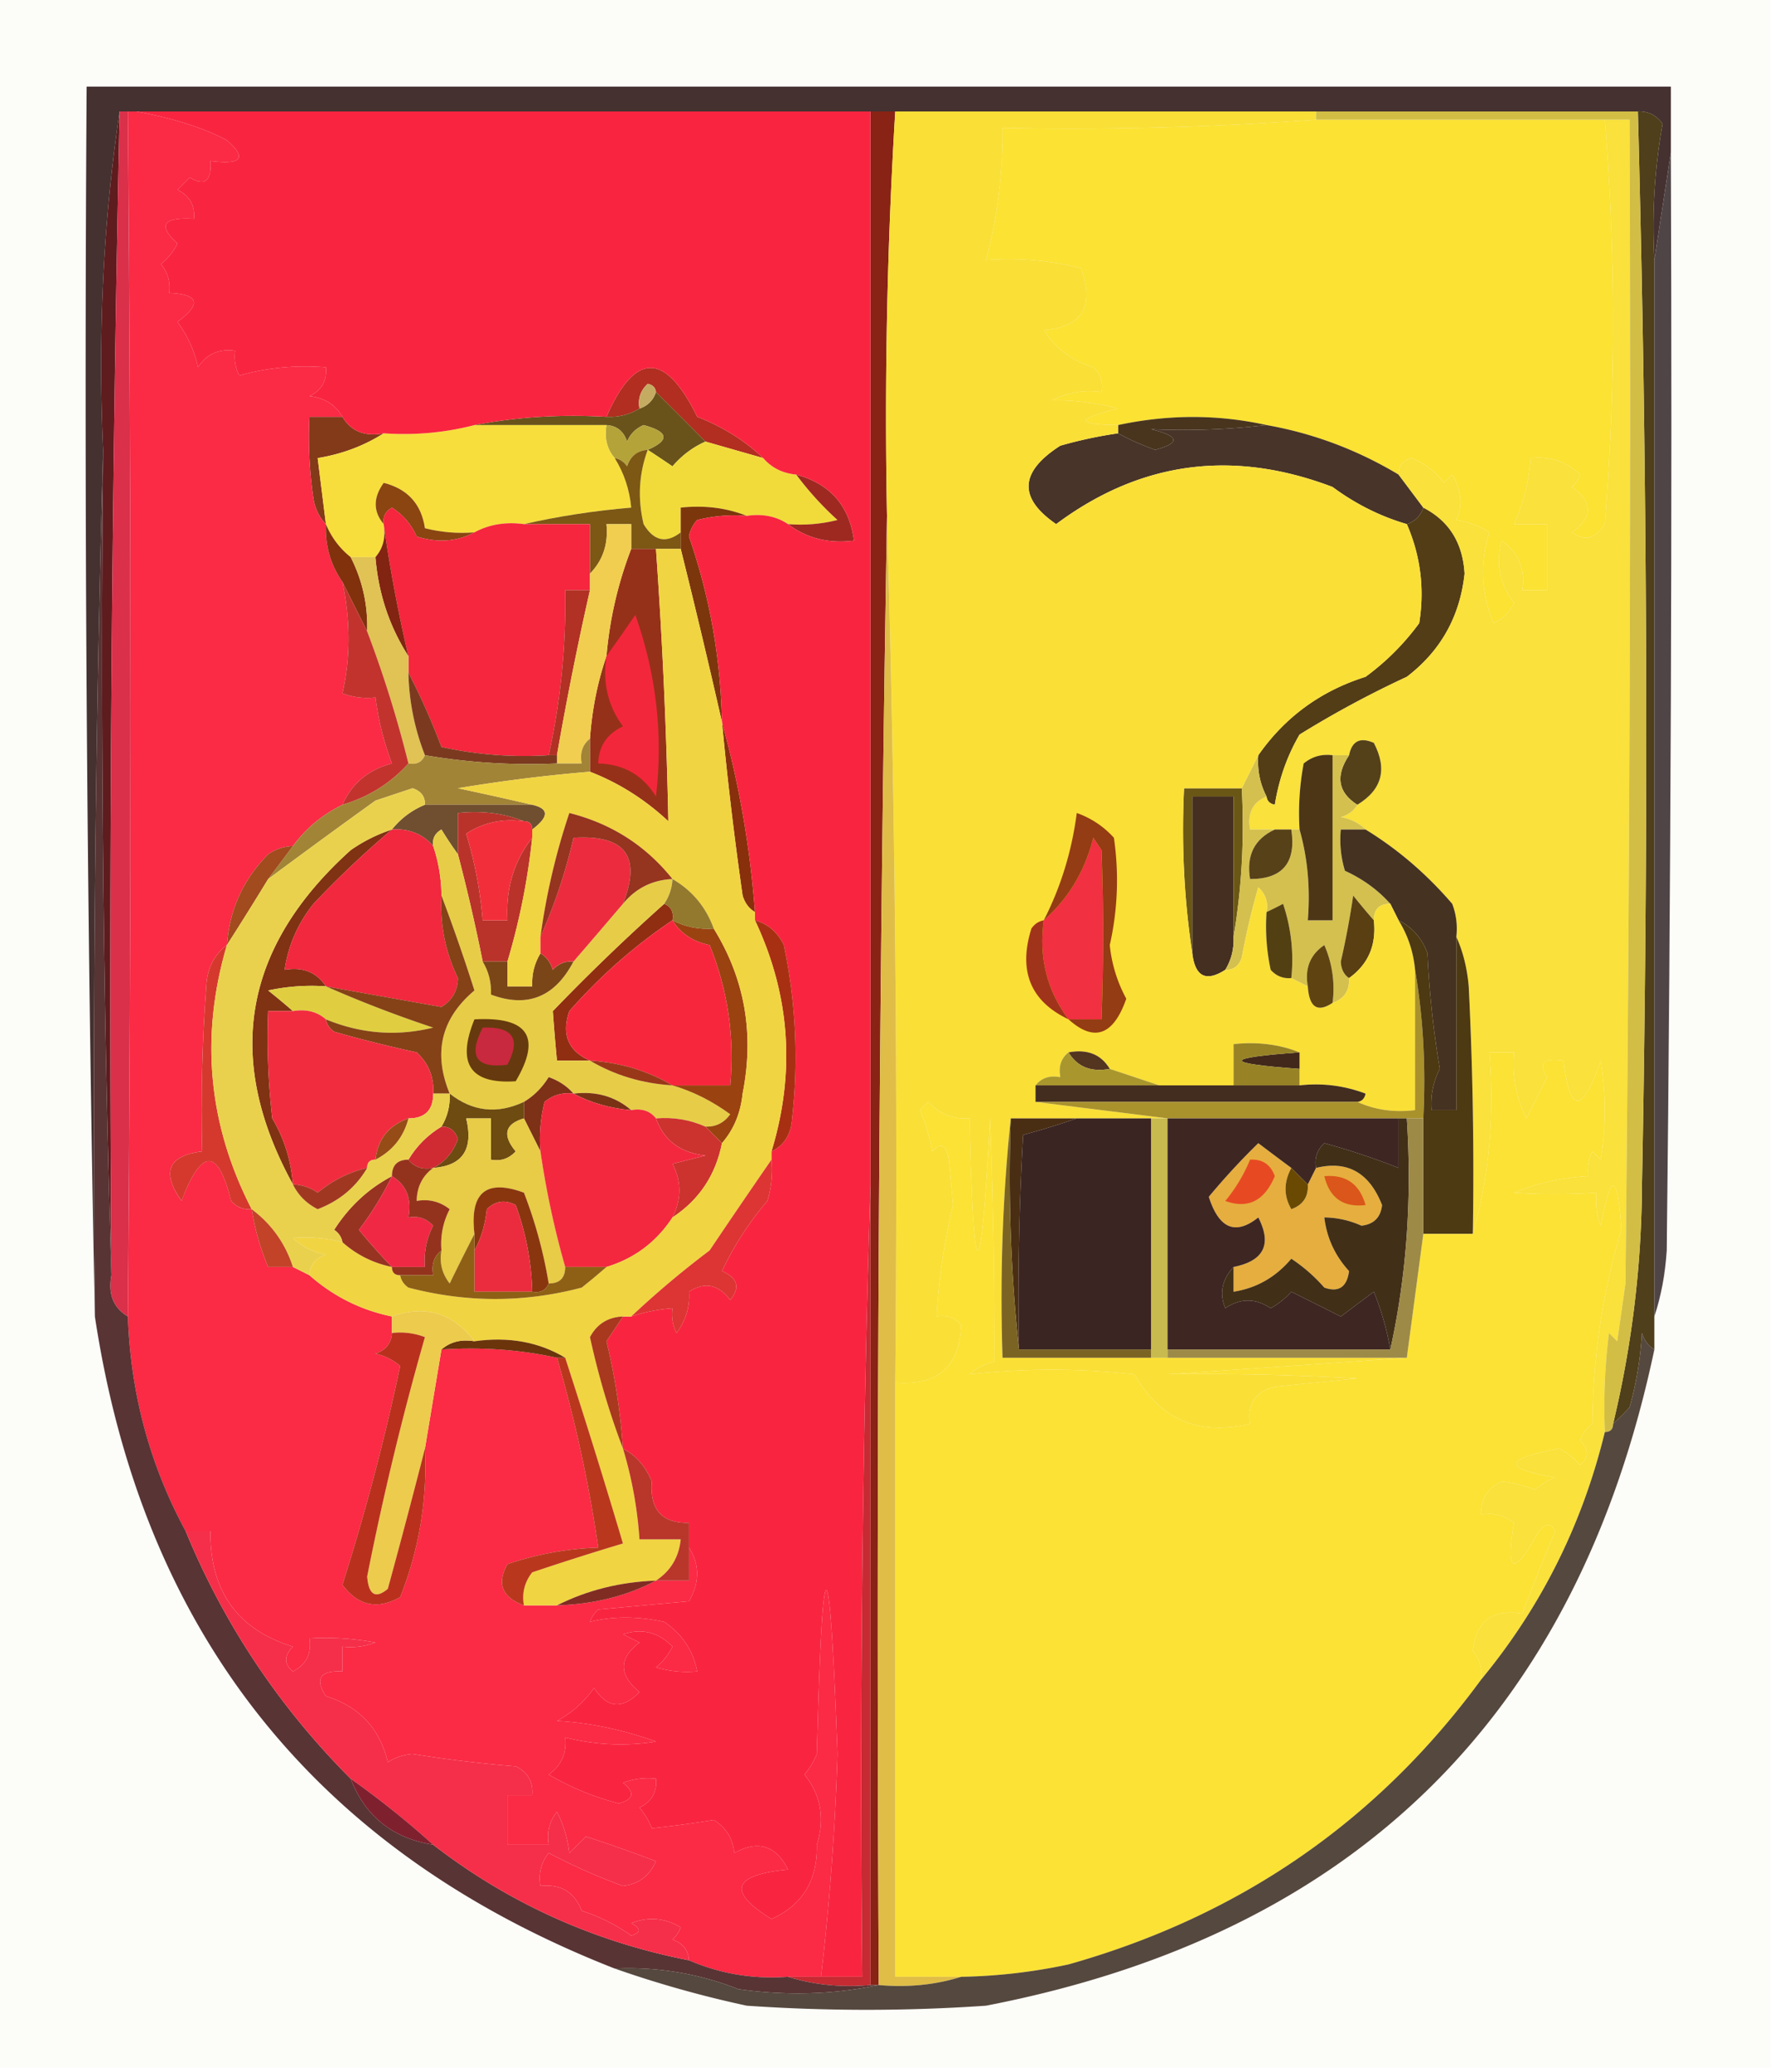 <svg xmlns="http://www.w3.org/2000/svg" width="215" height="251" style="shape-rendering:geometricPrecision;text-rendering:geometricPrecision;image-rendering:optimizeQuality;fill-rule:evenodd;clip-rule:evenodd"><path style="opacity:1" fill="#fcfcf9" d="M-.5-.5h215v251H-.5V-.5z"/><path style="opacity:1" fill="#443130" d="m202.5 18.5-2 13a70.904 70.904 0 0 1 1-16.5c-.744-1.039-1.744-1.539-3-1.5h-184c-1.982 13.292-2.649 26.96-2 41a2877.619 2877.619 0 0 0-1 105 5627.56 5627.56 0 0 1-1-149h192v8z"/><path style="opacity:1" fill="#fce233" d="M159.5 14.5h35a304.34 304.34 0 0 1 0 49c-1.123 1.789-2.456 2.122-4 1 2.564-1.816 2.564-3.65 0-5.5a3.647 3.647 0 0 0 1-1.5c-1.673-1.586-3.673-2.253-6-2a23.138 23.138 0 0 1-2 8h4v8h-3c.372-2.522-.461-4.522-2.5-6-.758 2.733-.258 5.233 1.5 7.5-.509 1.168-1.342 2.002-2.5 2.5-1.502-3.65-1.669-7.316-.5-11a10.255 10.255 0 0 0-4-1.5c.776-1.77.61-3.603-.5-5.5l-1 1c-1.062-1.4-2.395-2.4-4-3-1.03.336-1.53 1.003-1.5 2-5.024-3.005-10.357-5.005-16-6-5.901-1.306-11.901-1.306-18 0-5.182-.057-5.182-.724 0-2-2.771-.718-5.437-1.05-8-1a9.864 9.864 0 0 1 6-1c.219-1.175-.114-2.175-1-3-2.576-.782-4.576-2.282-6-4.5 4.683-.399 6.183-2.899 4.5-7.5-3.73-.96-7.563-1.294-11.5-1a60.94 60.94 0 0 0 2-16 409.88 409.88 0 0 0 38-1z"/><path style="opacity:1" fill="#b12e20" d="m92.5 55.5-7-2a637.982 637.982 0 0 0-6-6c-.06-.543-.393-.876-1-1-.886.825-1.219 1.825-1 3-1.208.734-2.541 1.067-4 1 3.462-7.9 7.128-7.9 11 0 3.068 1.191 5.735 2.858 8 5z"/><path style="opacity:1" fill="#69531b" d="M79.5 47.5a637.982 637.982 0 0 1 6 6c-1.525.674-2.858 1.674-4 3a186.2 186.2 0 0 0-3-2c2.704-1.18 2.537-2.18-.5-3-.945.405-1.612 1.072-2 2-.417-1.256-1.25-1.923-2.5-2h-16c5.14-.988 10.474-1.321 16-1 1.459.067 2.792-.266 4-1 1-.333 1.667-1 2-2z"/><path style="opacity:1" fill="#49351e" d="M153.5 51.5c-4.739.55-9.406.716-14 .5 3.441.836 3.608 1.669.5 2.5a31.471 31.471 0 0 1-4.5-2v-1c6.099-1.306 12.099-1.306 18 0z"/><path style="opacity:1" fill="#833a19" d="M41.5 50.5c1.052 1.756 2.719 2.423 5 2-2.39 1.52-5.057 2.52-8 3l1 8c-.768-.763-1.268-1.763-1.5-3a50.441 50.441 0 0 1-.5-10h4z"/><path style="opacity:1" fill="#b4a339" d="M73.5 51.5c1.25.077 2.083.744 2.5 2 .388-.928 1.055-1.595 2-2 3.037.82 3.204 1.82.5 3-1.25.077-2.083.744-2.5 2-.383-.556-.883-.89-1.5-1-.934-1.068-1.268-2.401-1-4z"/><path style="opacity:1" fill="#483428" d="M153.5 51.5c5.643.995 10.976 2.995 16 6l3 4c-.333 1-1 1.667-2 2-3.214-.94-6.214-2.44-9-4.5-12.118-4.606-23.285-3.106-33.5 4.5-4.609-3.166-4.442-6.332.5-9.5a52.56 52.56 0 0 1 7-1.5 31.471 31.471 0 0 0 4.5 2c3.108-.831 2.941-1.664-.5-2.5 4.594.216 9.261.05 14-.5z"/><path style="opacity:1" fill="#f1db3a" d="m85.5 53.5 7 2c1.014 1.174 2.347 1.84 4 2a38.44 38.44 0 0 0 5 5.5 18.436 18.436 0 0 1-6 .5c-1.419-.951-3.085-1.285-5-1-2.448-.973-5.115-1.306-8-1v3c-1.774 1.381-3.274 1.048-4.5-1-.736-3.092-.57-6.092.5-9a186.2 186.2 0 0 1 3 2c1.142-1.326 2.475-2.326 4-3z"/><path style="opacity:1" fill="#f7de3c" d="M57.5 51.5h16c-.268 1.599.066 2.932 1 4 1.13 1.815 1.796 3.815 2 6-4.51.384-8.844 1.051-13 2-2.235-.295-4.235.039-6 1a18.436 18.436 0 0 1-6-.5c-.433-2.934-2.1-4.767-5-5.5-1.288 1.798-1.288 3.465 0 5 .268 1.599-.066 2.932-1 4h-3a9.818 9.818 0 0 1-3-4l-1-8c2.943-.48 5.61-1.48 8-3 3.77.256 7.436-.077 11-1z"/><path style="opacity:1" fill="#4f3f1a" d="M198.5 13.5c1.256-.039 2.256.461 3 1.5a70.904 70.904 0 0 0-1 16.5v132c-.722-.418-1.222-1.084-1.5-2a42.769 42.769 0 0 1-1.5 9 31.147 31.147 0 0 1-2 2 126.502 126.502 0 0 0 3.5-29c.827-43.404.661-86.738-.5-130z"/><path style="opacity:1" fill="#fb2a45" d="M15.5 13.5h1c4.537.833 8.203 2 11 3.5 2.456 2.159 1.79 2.992-2 2.5.146 2.442-.687 3.11-2.5 2L21.5 23c1.473.71 2.14 1.876 2 3.5-3.757-.214-4.424.786-2 3a7.253 7.253 0 0 1-2 2.5c.837 1.011 1.17 2.178 1 3.5 3.623.15 3.957 1.316 1 3.5a14.317 14.317 0 0 1 2.5 5.5c1.049-1.607 2.549-2.273 4.5-2a4.932 4.932 0 0 0 .5 3c3.394-.956 6.894-1.29 10.5-1 .14 1.624-.527 2.79-2 3.5 1.82.2 3.153 1.034 4 2.5h-4c-.165 3.35.002 6.683.5 10 .232 1.237.732 2.237 1.5 3-.1 2.609.567 4.942 2 7 .98 4.708.98 9.208 0 13.5a8.434 8.434 0 0 0 4 .5 35.17 35.17 0 0 0 2 8c-2.852.745-4.852 2.411-6 5-2.45 1.211-4.45 2.878-6 5a5.575 5.575 0 0 0-3 1c-3.014 3.035-4.68 6.702-5 11-1.567 1.181-2.4 2.847-2.5 5-.5 6.658-.666 13.325-.5 20-4.134.506-4.967 2.506-2.5 6 2.433-6.423 4.433-6.423 6 0 .67.752 1.504 1.086 2.5 1a29.772 29.772 0 0 0 2 7h3l2 1c2.887 2.552 6.22 4.218 10 5v2c-.077 1.25-.744 2.083-2 2.5a6.802 6.802 0 0 1 3 1.5 276.973 276.973 0 0 1-7 26.5c1.893 2.557 4.227 3.057 7 1.5a42.692 42.692 0 0 0 3-18l2-12c4.863-.319 9.53.014 14 1a168.965 168.965 0 0 1 5 23 38.235 38.235 0 0 0-11 2c-1.322 2.367-.655 4.033 2 5h4c4.457-.131 8.457-1.131 12-3h4v-4c1.311 2.06 1.311 4.226 0 6.5l-11 1c-.457.414-.79.914-1 1.5 2.746-.701 5.746-.701 9 0 2.19 1.507 3.524 3.507 4 6a12.93 12.93 0 0 1-5-.5 7.248 7.248 0 0 0 2-2.5c-1.691-1.756-3.691-2.256-6-1.5l2 1c-2.533 1.916-2.533 3.916 0 6-2.078 2.134-3.912 1.968-5.5-.5a13.013 13.013 0 0 1-4.5 4c3.943.217 7.943 1.051 12 2.5-3.703.579-7.37.412-11-.5.204 1.89-.463 3.39-2 4.5a33.092 33.092 0 0 0 8.5 3.5c1.826-.51 1.993-1.344.5-2.5a8.43 8.43 0 0 1 4-.5c.14 1.624-.527 2.79-2 3.5a9.465 9.465 0 0 1 1.5 2.5c2.468-.252 4.968-.586 7.5-1 1.47.881 2.304 2.214 2.5 4 2.865-1.587 5.032-.92 6.5 2-6.743.66-7.41 2.66-2 6 3.75-1.667 5.583-4.667 5.5-9 .987-3.197.487-6.03-1.5-8.5a9.465 9.465 0 0 0 1.5-2.5c.687-26.48 1.52-26.48 2.5 0a316.398 316.398 0 0 1-2 27h-4c-4.2.31-8.2-.357-12-2-.077-1.25-.744-2.083-2-2.5.457-.414.79-.914 1-1.5-1.921-1.141-3.921-1.308-6-.5 1.196.654 1.196 1.154 0 1.5a22.133 22.133 0 0 0-6-3c-.875-2.273-2.542-3.273-5-3-.262-1.478.071-2.811 1-4a74.162 74.162 0 0 0 9 4c1.897-.228 3.23-1.228 4-3-2.826-1.08-5.66-2.08-8.5-3l-2 2a14.729 14.729 0 0 0-1.5-5c-.929 1.189-1.262 2.522-1 4h-5v-6h3c.14-1.624-.527-2.79-2-3.5a159.707 159.707 0 0 1-12.5-1.5 6.29 6.29 0 0 0-3 1c-.964-4.09-3.464-6.756-7.5-8-1.371-2.12-.705-3.12 2-3v-3a8.43 8.43 0 0 0 4-.5 32.462 32.462 0 0 0-8-.5c.278 1.846-.389 3.18-2 4-1.09-.891-1.09-1.891 0-3-6.725-2.082-10.058-6.748-10-14h-3c-4.345-8.024-6.678-16.691-7-26 .415-48.652.415-97.319 0-146z"/><path style="opacity:1" fill="#7c5814" d="M78.5 54.5c-1.07 2.908-1.236 5.908-.5 9 1.226 2.048 2.726 2.381 4.5 1v2h-6v-3h-3c.24 2.398-.426 4.398-2 6v-6h-8c4.156-.949 8.49-1.616 13-2-.204-2.185-.87-4.185-2-6 .617.11 1.117.444 1.5 1 .417-1.256 1.25-1.923 2.5-2z"/><path style="opacity:1" fill="#8a4511" d="M57.5 64.5c-2.128 1.13-4.462 1.296-7 .5-.655-1.487-1.655-2.653-3-3.5-.797.457-1.13 1.124-1 2-1.288-1.535-1.288-3.202 0-5 2.9.733 4.567 2.566 5 5.5 1.973.496 3.973.662 6 .5z"/><path style="opacity:1" fill="#9e2921" d="M96.5 57.5c4.117 1.116 6.45 3.783 7 8-3.053.39-5.72-.277-8-2a18.436 18.436 0 0 0 6-.5 38.44 38.44 0 0 1-5-5.5z"/><path style="opacity:1" fill="#81310c" d="M39.5 63.5a9.818 9.818 0 0 0 3 4c1.428 2.803 2.095 5.803 2 9l-3-6c-1.433-2.058-2.1-4.391-2-7z"/><path style="opacity:1" fill="#533d16" d="M172.5 61.5c3.119 1.604 4.785 4.27 5 8-.56 5.196-2.893 9.363-7 12.5a122.324 122.324 0 0 0-13 7c-1.502 2.574-2.502 5.407-3 8.5-.607-.124-.94-.457-1-1-.801-1.542-1.134-3.209-1-5 3.235-4.623 7.569-7.79 13-9.5 2.5-1.833 4.667-4 6.5-6.5.667-4.161.167-8.161-1.5-12 1-.333 1.667-1 2-2z"/><path style="opacity:1" fill="#504546" d="M202.5 18.5c.167 44.335 0 88.668-.5 133-.183 2.865-.683 5.531-1.5 8v-128l2-13z"/><path style="opacity:1" fill="#f5263e" d="M57.5 64.5c1.765-.961 3.765-1.295 6-1h8v8h-3a86.015 86.015 0 0 1-2 20 46.774 46.774 0 0 1-13-1 82.4 82.4 0 0 0-4-9v-2a177.519 177.519 0 0 1-3-16c-.13-.876.203-1.543 1-2 1.345.847 2.345 2.013 3 3.5 2.538.796 4.872.63 7-.5z"/><path style="opacity:1" fill="#812411" d="M46.5 63.5a177.519 177.519 0 0 0 3 16c-2.306-3.585-3.64-7.585-4-12 .934-1.068 1.268-2.401 1-4z"/><path style="opacity:1" fill="#b13124" d="M71.5 71.5a411.003 411.003 0 0 0-4 20h-1a86.015 86.015 0 0 0 2-20h3z"/><path style="opacity:1" fill="#fae13b" d="M194.5 14.5h3c.167 47.001 0 94.001-.5 141l-1 7-1-1a72.367 72.367 0 0 0-.5 12c-2.727 11.208-7.727 21.208-15 30 .17-1.322-.163-2.489-1-3.5.426-3.592 2.426-5.092 6-4.5a292.444 292.444 0 0 1 4-10c-.438-1.006-1.104-1.006-2 0-3.057 5.545-4.057 5.212-3-1-1.189-.929-2.522-1.262-4-1-.039-1.859.794-3.192 2.5-4 1.268.116 2.602.449 4 1a9.454 9.454 0 0 1 2.5-1.5c-6.45-1.083-6.283-2.25.5-3.5a9.258 9.258 0 0 1 2.5 2c1.09-.891 1.09-1.891 0-3a4.457 4.457 0 0 1 1.5-2c.052-8.047 1.218-15.88 3.5-23.5-.431-6.935-1.264-7.101-2.5-.5a8.43 8.43 0 0 1-.5-4c-3.515.212-6.848.212-10 0a27.285 27.285 0 0 1 9-2 4.934 4.934 0 0 1 .5-3l1 1c.667-4 .667-8 0-12-2.236 6.477-3.736 6.477-4.5 0-2.442-.381-3.109.286-2 2l-2.5 5c-1.252-2.514-1.752-5.18-1.5-8h-3c.63 7.743-.037 15.076-2 22 .166-10.006 0-20.006-.5-30-.191-2.208-.691-4.208-1.5-6a8.43 8.43 0 0 0-.5-4c-3.103-3.614-6.603-6.614-10.5-9-.763-.768-1.763-1.268-3-1.5.916-.278 1.582-.778 2-1.5 3-1.822 3.667-4.322 2-7.5-1.657-.725-2.657-.225-3 1.5h-2c-1.322-.17-2.489.163-3.5 1a32.462 32.462 0 0 0-.5 8h-6c-.343-1.983.324-3.317 2-4 .06.543.393.876 1 1 .498-3.093 1.498-5.926 3-8.5a122.324 122.324 0 0 1 13-7c4.107-3.137 6.44-7.304 7-12.5-.215-3.73-1.881-6.396-5-8l-3-4c-.03-.997.47-1.664 1.5-2 1.605.6 2.938 1.6 4 3l1-1c1.11 1.897 1.276 3.73.5 5.5 1.438.219 2.771.719 4 1.5-1.169 3.684-1.002 7.35.5 11 1.158-.498 1.991-1.332 2.5-2.5-1.758-2.267-2.258-4.767-1.5-7.5 2.039 1.478 2.872 3.478 2.5 6h3v-8h-4a23.138 23.138 0 0 0 2-8c2.327-.253 4.327.414 6 2a3.647 3.647 0 0 1-1 1.5c2.564 1.85 2.564 3.684 0 5.5 1.544 1.122 2.877.789 4-1a304.34 304.34 0 0 0 0-49z"/><path style="opacity:1" fill="#963119" d="M76.5 66.5h3a653.777 653.777 0 0 1 1.5 33c-2.848-2.652-6.015-4.652-9.5-6v-4c.253-3.54.92-6.873 2-10a47.186 47.186 0 0 1 3-13z"/><path style="opacity:1" fill="#e0c255" d="M42.5 67.5h3c.36 4.415 1.694 8.415 4 12v2a28.794 28.794 0 0 0 2 10c-.342.838-1.008 1.172-2 1a139.793 139.793 0 0 0-5-16c.095-3.197-.572-6.197-2-9z"/><path style="opacity:1" fill="#c3332e" d="m41.5 70.5 3 6a139.793 139.793 0 0 1 5 16c-2.162 2.397-4.829 4.064-8 5 1.148-2.589 3.148-4.255 6-5a35.17 35.17 0 0 1-2-8 8.434 8.434 0 0 1-4-.5c.98-4.292.98-8.792 0-13.5z"/><path style="opacity:1" fill="#f1ce4f" d="M76.5 66.5a47.186 47.186 0 0 0-3 13c-1.08 3.127-1.747 6.46-2 10-.904.709-1.237 1.709-1 3h-3v-1a411.003 411.003 0 0 1 4-20v-2c1.574-1.602 2.24-3.602 2-6h3v3z"/><path style="opacity:1" fill="#7c360c" d="M90.5 62.5a18.436 18.436 0 0 0-6 .5 3.943 3.943 0 0 0-1 2c2.51 7.225 3.843 14.725 4 22.5a1007.461 1007.461 0 0 0-5-21v-5c2.885-.306 5.552.027 8 1z"/><path style="opacity:1" fill="#f3273b" d="M73.5 79.5c1.144-1.6 2.311-3.267 3.5-5 2.547 7.2 3.38 14.534 2.5 22-1.6-2.597-3.933-3.93-7-4 .061-2.092 1.061-3.592 3-4.5-1.821-2.456-2.488-5.29-2-8.5z"/><path style="opacity:1" fill="#5e1c1e" d="M14.5 13.5a5006.586 5006.586 0 0 0-1 141 2500.631 2500.631 0 0 1-1-100c-.649-14.04.018-27.708 2-41z"/><path style="opacity:1" fill="#7b3a1f" d="M49.5 81.5a82.4 82.4 0 0 1 4 9 46.774 46.774 0 0 0 13 1h1v1a75.416 75.416 0 0 1-16-1 28.794 28.794 0 0 1-2-10z"/><path style="opacity:1" fill="#88300b" d="M87.5 87.5c2.07 7.413 3.403 15.079 4 23-.722-.418-1.222-1.084-1.5-2a448.94 448.94 0 0 1-2.5-21z"/><path style="opacity:1" fill="#54411a" d="M164.5 97.5c-2.345-1.488-2.679-3.488-1-6 .343-1.725 1.343-2.225 3-1.5 1.667 3.178 1 5.678-2 7.5z"/><path style="opacity:1" fill="#a28437" d="M71.5 89.5v4a196.261 196.261 0 0 0-16 2c3.142.667 6.142 1.334 9 2h-13c.03-.997-.47-1.664-1.5-2L45.5 97a1081.856 1081.856 0 0 0-13 9.5l3-4c1.55-2.122 3.55-3.789 6-5 3.171-.936 5.838-2.603 8-5 .992.172 1.658-.162 2-1a75.416 75.416 0 0 0 16 1h3c-.237-1.291.096-2.291 1-3z"/><path style="opacity:1" fill="#704f30" d="M51.5 97.5h13c2.057.457 2.057 1.457 0 3 0-.667-.333-1-1-1-2.448-.973-5.115-1.306-8-1v5a44.093 44.093 0 0 1-2-3c-.797.457-1.13 1.124-1 2-1.28-1.468-2.946-2.135-5-2a9.818 9.818 0 0 1 4-3z"/><path style="opacity:1" fill="#b9332b" d="M63.5 99.5c-2.573-.352-4.906.148-7 1.5a49.6 49.6 0 0 1 2 10.5h3c-.212-3.845.788-7.179 3-10a82.556 82.556 0 0 1-3 15h-3a226.91 226.91 0 0 0-3-13v-5c2.885-.306 5.552.027 8 1z"/><path style="opacity:1" fill="#892315" d="M105.5 13.5h3a613.834 613.834 0 0 0-1 49 7924.192 7924.192 0 0 0-1 178h-1v-227z"/><path style="opacity:1" fill="#f32e3b" d="M63.5 99.5c.667 0 1 .333 1 1v1c-2.212 2.821-3.212 6.155-3 10h-3a49.6 49.6 0 0 0-2-10.5c2.094-1.352 4.427-1.852 7-1.5z"/><path style="opacity:1" fill="#f92540" d="M16.5 13.5h89v130a2304.214 2304.214 0 0 0-1 96h-5a316.398 316.398 0 0 0 2-27c-.98-26.48-1.813-26.48-2.5 0a9.465 9.465 0 0 1-1.5 2.5c1.987 2.47 2.487 5.303 1.5 8.5.083 4.333-1.75 7.333-5.5 9-5.41-3.34-4.743-5.34 2-6-1.468-2.92-3.635-3.587-6.5-2-.196-1.786-1.03-3.119-2.5-4-2.532.414-5.032.748-7.5 1a9.465 9.465 0 0 0-1.5-2.5c1.473-.71 2.14-1.876 2-3.5a8.43 8.43 0 0 0-4 .5c1.493 1.156 1.326 1.99-.5 2.5a33.092 33.092 0 0 1-8.5-3.5c1.537-1.11 2.204-2.61 2-4.5a27.355 27.355 0 0 0 11 .5c-4.057-1.449-8.057-2.283-12-2.5a13.013 13.013 0 0 0 4.5-4c1.588 2.468 3.422 2.634 5.5.5-2.533-2.084-2.533-4.084 0-6l-2-1c2.309-.756 4.309-.256 6 1.5a7.248 7.248 0 0 1-2 2.5c1.634.494 3.3.66 5 .5-.476-2.493-1.81-4.493-4-6-3.254-.701-6.254-.701-9 0a3.646 3.646 0 0 1 1-1.5l11-1c1.311-2.274 1.311-4.44 0-6.5v-3c-3.266.067-4.766-1.599-4.5-5-.74-1.819-1.907-3.152-3.5-4a76.565 76.565 0 0 0-2-13c.692-1.018 1.36-2.018 2-3h1a20.691 20.691 0 0 1 5-1 4.932 4.932 0 0 0 .5 3c1.14-1.578 1.64-3.244 1.5-5 1.898-1.234 3.565-.901 5 1 1.239-1.507.905-2.674-1-3.5a37.919 37.919 0 0 1 5.5-8.5c.493-1.634.66-3.301.5-5v-1c1.545-.73 2.378-2.063 2.5-4a66.028 66.028 0 0 0-1-21c-.759-1.563-1.926-2.563-3.5-3v-1c-.597-7.921-1.93-15.587-4-23-.157-7.775-1.49-15.275-4-22.5a3.943 3.943 0 0 1 1-2 18.436 18.436 0 0 1 6-.5c1.915-.285 3.581.049 5 1 2.28 1.723 4.947 2.39 8 2-.55-4.217-2.883-6.884-7-8-1.653-.16-2.986-.826-4-2-2.265-2.142-4.932-3.809-8-5-3.872-7.9-7.538-7.9-11 0-5.526-.321-10.86.012-16 1-3.564.923-7.23 1.256-11 1-2.281.423-3.948-.244-5-2-.847-1.466-2.18-2.3-4-2.5 1.473-.71 2.14-1.876 2-3.5-3.606-.29-7.106.044-10.5 1a4.932 4.932 0 0 1-.5-3c-1.951-.273-3.451.393-4.5 2a14.317 14.317 0 0 0-2.5-5.5c2.957-2.184 2.623-3.35-1-3.5.17-1.322-.163-2.489-1-3.5a7.253 7.253 0 0 0 2-2.5c-2.424-2.214-1.757-3.214 2-3 .14-1.624-.527-2.79-2-3.5l1.5-1.5c1.813 1.11 2.646.442 2.5-2 3.79.492 4.456-.341 2-2.5-2.797-1.5-6.463-2.667-11-3.5z"/><path style="opacity:1" fill="#c5aa62" d="M79.5 47.5c-.333 1-1 1.667-2 2-.219-1.175.114-2.175 1-3 .607.124.94.457 1 1z"/><path style="opacity:1" fill="#452f20" d="M149.5 113.5c.067 1.459-.266 2.792-1 4-2.329 1.502-3.663.836-4-2v-19h5v17z"/><path style="opacity:1" fill="#6b5715" d="M150.5 95.5c.323 6.19-.01 12.19-1 18v-17h-5v19c-.991-6.479-1.324-13.146-1-20h7z"/><path style="opacity:1" fill="#a14b1e" d="m35.5 102.5-3 4a431.73 431.73 0 0 1-5 8c.32-4.298 1.986-7.965 5-11a5.575 5.575 0 0 1 3-1z"/><path style="opacity:1" fill="#7f3313" d="M47.5 100.5a116.87 116.87 0 0 0-9.5 9c-1.902 2.384-3.069 5.051-3.5 8 2.198-.38 3.865.287 5 2a24.935 24.935 0 0 0-7 .5c1.07.852 2.07 1.685 3 2.5h-3a84.94 84.94 0 0 0 .5 13c1.446 2.441 2.279 5.108 2.5 8-8.38-15.251-6.047-28.751 7-40.5a19.17 19.17 0 0 1 5-2.5z"/><path style="opacity:1" fill="#f1283e" d="M47.5 100.5c2.054-.135 3.72.532 5 2a19.24 19.24 0 0 1 1 6c-.193 3.513.474 6.846 2 10-.029 1.529-.696 2.696-2 3.5a3800.66 3800.66 0 0 1-14-2.5c-1.135-1.713-2.802-2.38-5-2 .431-2.949 1.598-5.616 3.5-8a116.87 116.87 0 0 1 9.5-9z"/><path style="opacity:1" fill="#d4c04e" d="M152.5 91.5c-.134 1.791.199 3.458 1 5-1.676.683-2.343 2.017-2 4h3c-2.472 1.142-3.472 3.142-3 6 3.946.012 5.613-1.988 5-6h1c.982 3.462 1.315 7.129 1 11h3v-20h2c-1.679 2.512-1.345 4.512 1 6-.418.722-1.084 1.222-2 1.5 1.237.232 2.237.732 3 1.5h-3a12.93 12.93 0 0 0 .5 5c2.167.988 4 2.321 5.5 4-1.333 0-2 .667-2 2a81.316 81.316 0 0 1-2.5-3 100.318 100.318 0 0 1-1.5 8c.043.916.376 1.583 1 2 .073 1.527-.594 2.527-2 3a13.116 13.116 0 0 0-1-7c-1.717 1.168-2.384 2.835-2 5l-2-1a21.127 21.127 0 0 0-1-9c-.683.363-1.35.696-2 1 .219-1.175-.114-2.175-1-3a89.89 89.89 0 0 0-2 8.5c-.336 1.03-1.003 1.53-2 1.5.734-1.208 1.067-2.541 1-4 .99-5.81 1.323-11.81 1-18l2-4z"/><path style="opacity:1" fill="#574118" d="M154.5 100.5h2c.613 4.012-1.054 6.012-5 6-.472-2.858.528-4.858 3-6z"/><path style="opacity:1" fill="#4c3616" d="M161.5 91.5v20h-3c.315-3.871-.018-7.538-1-11a32.462 32.462 0 0 1 .5-8c1.011-.837 2.178-1.17 3.5-1z"/><path style="opacity:1" fill="#593f11" d="M166.5 111.5c.334 2.991-.666 5.324-3 7-.624-.417-.957-1.084-1-2a100.318 100.318 0 0 0 1.5-8 81.316 81.316 0 0 0 2.5 3z"/><path style="opacity:1" fill="#453221" d="M165.5 100.5c3.897 2.386 7.397 5.386 10.5 9a8.43 8.43 0 0 1 .5 4v21h-3a9.108 9.108 0 0 1 1-5 116.814 116.814 0 0 1-1.5-14c-.66-1.824-1.827-3.157-3.5-4l-1-2c-1.5-1.679-3.333-3.012-5.5-4a12.93 12.93 0 0 1-.5-5h3z"/><path style="opacity:1" fill="#902e12" d="M80.5 109.5c.838.342 1.172 1.008 1 2-4.572 3.063-8.739 6.73-12.5 11-.966 2.84-.133 4.84 2.5 6h-4a237.67 237.67 0 0 1-.5-6 246.483 246.483 0 0 1 13.5-13z"/><path style="opacity:1" fill="#e7cd47" d="M55.5 103.5a226.91 226.91 0 0 1 3 13c.734 1.208 1.067 2.541 1 4 4.4 1.648 7.733.315 10-4 2.052-2.378 4.052-4.711 6-7 1.553-1.885 3.553-2.885 6-3a5.728 5.728 0 0 1-1 3 246.483 246.483 0 0 0-13.5 13c.135 1.925.302 3.925.5 6h4c3.005 1.777 6.338 2.777 10 3 2.453.717 4.787 1.884 7 3.5-.744 1.039-1.744 1.539-3 1.5-1.88-.841-3.88-1.175-6-1-.709-.904-1.709-1.237-3-1-1.939-1.663-4.272-2.329-7-2-.761-.891-1.761-1.558-3-2-.788 1.27-1.788 2.27-3 3-3.237 1.515-6.237 1.181-9-1-2.032-4.941-1.032-9.108 3-12.5a229.306 229.306 0 0 0-4-11.5 19.24 19.24 0 0 0-1-6c-.13-.876.203-1.543 1-2a44.093 44.093 0 0 0 2 3z"/><path style="opacity:1" fill="#7b4617" d="M65.5 115.5c.722.418 1.222 1.084 1.5 2 .67-.752 1.504-1.086 2.5-1-2.267 4.315-5.6 5.648-10 4 .067-1.459-.266-2.792-1-4h3v3h3c-.067-1.459.266-2.792 1-4z"/><path style="opacity:1" fill="#e0ce40" d="M39.5 119.5a147.071 147.071 0 0 0 13 5c-4.412 1.086-8.745.753-13-1-1.068-.934-2.401-1.268-4-1a81.819 81.819 0 0 0-3-2.5 24.935 24.935 0 0 1 7-.5z"/><path style="opacity:1" fill="#854216" d="M53.5 108.5a229.306 229.306 0 0 1 4 11.5c-4.032 3.392-5.032 7.559-3 12.5h-2c.117-1.984-.55-3.65-2-5a162.78 162.78 0 0 1-10-2.5c-.556-.383-.89-.883-1-1.5 4.255 1.753 8.588 2.086 13 1a147.071 147.071 0 0 1-13-5c4.731.854 9.398 1.687 14 2.5 1.304-.804 1.971-1.971 2-3.5-1.526-3.154-2.193-6.487-2-10z"/><path style="opacity:1" fill="#9a4310" d="M81.5 111.5c1.542.801 3.209 1.134 5 1 3.774 6.101 4.94 12.768 3.5 20-.24 2.352-1.073 4.352-2.5 6l-2-2c1.256.039 2.256-.461 3-1.5-2.213-1.616-4.547-2.783-7-3.5h7c.538-5.902-.295-11.568-2.5-17-2.026-.415-3.526-1.415-4.5-3z"/><path style="opacity:1" fill="#f8263d" d="M81.5 111.5c.974 1.585 2.474 2.585 4.5 3 2.205 5.432 3.038 11.098 2.5 17h-7c-3.005-1.777-6.338-2.777-10-3-2.633-1.16-3.466-3.16-2.5-6 3.761-4.27 7.928-7.937 12.5-11z"/><path style="opacity:1" fill="#663a0e" d="M57.5 123.5c6.504-.362 8.17 2.138 5 7.5-5.52.37-7.187-2.13-5-7.5z"/><path style="opacity:1" fill="#c8293e" d="M58.5 124.5c3.661-.15 4.661 1.35 3 4.5-3.793.487-4.793-1.013-3-4.5z"/><path style="opacity:1" fill="#a83012" d="M91.5 111.5c1.574.437 2.741 1.437 3.5 3a66.028 66.028 0 0 1 1 21c-.122 1.937-.955 3.27-2.5 4 2.929-9.63 2.262-18.963-2-28z"/><path style="opacity:1" fill="#f22c3f" d="M35.5 122.5c1.599-.268 2.932.066 4 1 .11.617.444 1.117 1 1.5a162.78 162.78 0 0 0 10 2.5c1.45 1.35 2.117 3.016 2 5 0 2-1 3-3 3-2.393.853-3.726 2.519-4 5-.667 0-1 .333-1 1-2.198.514-4.198 1.514-6 3a5.575 5.575 0 0 0-3-1c-.221-2.892-1.054-5.559-2.5-8a84.94 84.94 0 0 1-.5-13h3z"/><path style="opacity:1" fill="#993818" d="M71.5 128.5c3.662.223 6.995 1.223 10 3-3.662-.223-6.995-1.223-10-3z"/><path style="opacity:1" fill="#fadf37" d="M108.5 13.5h51v1a409.88 409.88 0 0 1-38 1 60.94 60.94 0 0 1-2 16c3.937-.294 7.77.04 11.5 1 1.683 4.601.183 7.101-4.5 7.5 1.424 2.218 3.424 3.718 6 4.5.886.825 1.219 1.825 1 3a9.864 9.864 0 0 0-6 1c2.563-.05 5.229.282 8 1-5.182 1.276-5.182 1.943 0 2v1a52.56 52.56 0 0 0-7 1.5c-4.942 3.168-5.109 6.334-.5 9.5 10.215-7.606 21.382-9.106 33.5-4.5 2.786 2.06 5.786 3.56 9 4.5 1.667 3.839 2.167 7.839 1.5 12-1.833 2.5-4 4.667-6.5 6.5-5.431 1.71-9.765 4.877-13 9.5l-2 4h-7c-.324 6.854.009 13.521 1 20 .337 2.836 1.671 3.502 4 2 .997.03 1.664-.47 2-1.5a89.89 89.89 0 0 1 2-8.5c.886.825 1.219 1.825 1 3-.163 2.357.003 4.69.5 7 .671.752 1.504 1.086 2.5 1l2 1c.168 2.551 1.168 3.218 3 2 1.406-.473 2.073-1.473 2-3 2.334-1.676 3.334-4.009 3-7 0-1.333.667-2 2-2l1 2c1.13 1.815 1.796 3.815 2 6v17c-2.559.302-4.893-.032-7-1 .543-.06.876-.393 1-1a16.873 16.873 0 0 0-8-1v-4c-2.448-.973-5.115-1.306-8-1v5h-9l-6-2c-1.052-1.756-2.719-2.423-5-2-.904.709-1.237 1.709-1 3-1.291-.237-2.291.096-3 1v2l16 2h-19c-.994 9.486-1.327 19.152-1 29h49c-9.508.667-19.175 1.333-29 2 7.395-.105 15.062.061 23 .5l-10 1c-2.363.589-3.363 2.089-3 4.5-6.248 1.473-10.915-.527-14-6-6.754-.737-13.421-.737-20 0a6.802 6.802 0 0 1 3-1.5c.036-9.726-.131-19.56-.5-29.5-1.164 21.323-1.998 21.323-2.5 0-1.984.117-3.65-.55-5-2l-1 1a28.043 28.043 0 0 1 1.5 5c1.016-1.134 1.683-.801 2 1l.5 5.5a75.948 75.948 0 0 0-2 13.5c1.175-.219 2.175.114 3 1-.207 5.08-2.874 7.414-8 7 .326-35.073-.007-70.073-1-105a613.834 613.834 0 0 1 1-49z"/><path style="opacity:1" fill="#42281a" d="M157.5 127.5v2c-9.333-.667-9.333-1.333 0-2z"/><path style="opacity:1" fill="#543520" d="M129.5 127.5c2.281-.423 3.948.244 5 2-2.281.423-3.948-.244-5-2z"/><path style="opacity:1" fill="#5f4411" d="M161.5 121.5c-1.832 1.218-2.832.551-3-2-.384-2.165.283-3.832 2-5a13.116 13.116 0 0 1 1 7z"/><path style="opacity:1" fill="#f13041" d="M129.5 123.5c-2.615-3.509-3.615-7.509-3-12 2.995-2.643 4.995-5.977 6-10l1 1.5c.254 6.764.254 13.597 0 20.5h-4z"/><path style="opacity:1" fill="#534012" d="M156.5 118.5c-.996.086-1.829-.248-2.5-1a24.935 24.935 0 0 1-.5-7c.65-.304 1.317-.637 2-1a21.127 21.127 0 0 1 1 9z"/><path style="opacity:1" fill="#a0341a" d="M126.5 111.5c-.615 4.491.385 8.491 3 12-4.61-2.188-6.11-5.855-4.5-11 .383-.556.883-.889 1.5-1z"/><path style="opacity:1" fill="#943c13" d="M129.5 123.5h4c.254-6.903.254-13.736 0-20.5l-1-1.5c-1.005 4.023-3.005 7.357-6 10 2.064-4.03 3.397-8.364 4-13a10.939 10.939 0 0 1 4.5 3 35.633 35.633 0 0 1-.5 13 17.15 17.15 0 0 0 2 6.5c-1.562 4.459-3.895 5.292-7 2.5z"/><path style="opacity:1" fill="#a9972d" d="M129.5 127.5c1.052 1.756 2.719 2.423 5 2l6 2h-15c.709-.904 1.709-1.237 3-1-.237-1.291.096-2.291 1-3z"/><path style="opacity:1" fill="#978325" d="M157.5 127.5c-9.333.667-9.333 1.333 0 2v2h-8v-5c2.885-.306 5.552.027 8 1z"/><path style="opacity:1" fill="#7a3215" d="M69.5 132.5c2.728-.329 5.061.337 7 2-2.567-.221-4.9-.888-7-2z"/><path style="opacity:1" fill="#432d1f" d="M125.5 131.5h32c2.747-.313 5.414.02 8 1-.124.607-.457.94-1 1h-39v-2z"/><path style="opacity:1" fill="#7d3117" d="M69.5 132.5c-1.322-.17-2.489.163-3.5 1a18.437 18.437 0 0 0-.5 6l-2-4v-2c1.212-.73 2.212-1.73 3-3 1.239.442 2.239 1.109 3 2z"/><path style="opacity:1" fill="#a9912c" d="M171.5 117.5c.99 5.81 1.323 11.81 1 18h-31l-16-2h39c2.107.968 4.441 1.302 7 1v-17z"/><path style="opacity:1" fill="#da304a" d="M14.5 13.5h1c.415 48.681.415 97.348 0 146-1.756-1.052-2.423-2.719-2-5-.328-47.072.005-94.072 1-141z"/><path style="opacity:1" fill="#6d4b11" d="M54.5 132.5c2.763 2.181 5.763 2.515 9 1v2c-2.314.679-2.647 2.012-1 4-.825.886-1.825 1.219-3 1v-5h-3c.901 3.741-.432 5.741-4 6 1.43-.734 2.43-1.901 3-3.5-.336-1.03-1.003-1.53-2-1.5.734-1.208 1.067-2.541 1-4z"/><path style="opacity:1" fill="#d2be44" d="M159.5 14.5v-1h39a2833.327 2833.327 0 0 1 .5 130 126.502 126.502 0 0 1-3.5 29c0 .667-.333 1-1 1a72.367 72.367 0 0 1 .5-12l1 1 1-7c.5-46.999.667-93.999.5-141h-38z"/><path style="opacity:1" fill="#d02a33" d="M53.5 136.5c.997-.03 1.664.47 2 1.5-.57 1.599-1.57 2.766-3 3.5-1.291.237-2.291-.096-3-1 1-1.667 2.333-3 4-4z"/><path style="opacity:1" fill="#d5392d" d="M27.5 114.5c-3.276 11.088-2.276 21.755 3 32-.996.086-1.83-.248-2.5-1-1.567-6.423-3.567-6.423-6 0-2.467-3.494-1.634-5.494 2.5-6-.166-6.675 0-13.342.5-20 .1-2.153.933-3.819 2.5-5z"/><path style="opacity:1" fill="#cc332e" d="M79.5 135.5c2.12-.175 4.12.159 6 1l2 2c-.763 3.87-2.763 6.87-6 9 1.105-2.213 1.105-4.38 0-6.5l4-1c-3.043-.332-5.043-1.832-6-4.5z"/><path style="opacity:1" fill="#e8cb46" d="m63.5 135.5 2 4a105.835 105.835 0 0 0 3 14c0 1.333-.667 2-2 2a55.482 55.482 0 0 0-3-11c-4.587-1.689-6.587-.023-6 5a285.102 285.102 0 0 0-3 6c-.929-1.189-1.262-2.522-1-4a9.107 9.107 0 0 1 1-5c-1.189-.929-2.522-1.262-4-1 .027-1.699.694-3.033 2-4 3.568-.259 4.901-2.259 4-6h3v5c1.175.219 2.175-.114 3-1-1.647-1.988-1.314-3.321 1-4z"/><path style="opacity:1" fill="#4d3912" d="M169.5 111.5c1.673.843 2.84 2.176 3.5 4 .221 4.72.721 9.387 1.5 14a9.108 9.108 0 0 0-1 5h3v-21c.809 1.792 1.309 3.792 1.5 6 .5 9.994.666 19.994.5 30h-6v-14c.323-6.19-.01-12.19-1-18-.204-2.185-.87-4.185-2-6z"/><path style="opacity:1" fill="#f3283e" d="M69.5 132.5c2.1 1.112 4.433 1.779 7 2 1.291-.237 2.291.096 3 1 .957 2.668 2.957 4.168 6 4.5l-4 1c1.105 2.12 1.105 4.287 0 6.5-1.943 2.971-4.61 4.971-8 6h-5a105.835 105.835 0 0 1-3-14 18.437 18.437 0 0 1 .5-6c1.011-.837 2.178-1.17 3.5-1z"/><path style="opacity:1" fill="#f1d441" d="M79.5 66.5h3c1.764 7.075 3.43 14.075 5 21a448.94 448.94 0 0 0 2.5 21c.278.916.778 1.582 1.5 2v1c4.262 9.037 4.929 18.37 2 28v1a1072.273 1072.273 0 0 0-7.5 11 113.542 113.542 0 0 0-9.5 8h-1c-1.81.072-3.144.905-4 2.5 1.032 4.716 2.365 9.216 4 13.5a49.288 49.288 0 0 1 2 11h5c-.222 2.164-1.222 3.83-3 5-4.341.158-8.341 1.158-12 3h-4c-.262-1.478.071-2.811 1-4a347.536 347.536 0 0 1 11-3.5 909.693 909.693 0 0 0-7-22.5c-3.184-1.914-6.851-2.58-11-2-2.629-3.432-5.962-4.432-10-3-3.78-.782-7.113-2.448-10-5 .077-1.25.744-2.083 2-2.5-1.544-.29-2.877-.956-4-2a17.648 17.648 0 0 1 6 .5c1.716 1.525 3.716 2.525 6 3 0 .667.333 1 1 1 .11.617.444 1.117 1 1.5 7.03 1.838 14.03 1.838 21 0a81.819 81.819 0 0 0 3-2.5c3.39-1.029 6.057-3.029 8-6 3.237-2.13 5.237-5.13 6-9 1.427-1.648 2.26-3.648 2.5-6 1.44-7.232.274-13.899-3.5-20-.943-2.609-2.61-4.609-5-6-3.228-4.048-7.395-6.715-12.5-8a81.607 81.607 0 0 0-3.5 15v2c-.734 1.208-1.067 2.541-1 4h-3v-3a82.556 82.556 0 0 0 3-15v-1c2.057-1.543 2.057-2.543 0-3a471.119 471.119 0 0 0-9-2 196.261 196.261 0 0 1 16-2c3.485 1.348 6.652 3.348 9.5 6a653.777 653.777 0 0 0-1.5-33z"/><path style="opacity:1" fill="#92792e" d="M81.5 106.5c2.39 1.391 4.057 3.391 5 6-1.791.134-3.458-.199-5-1 .172-.992-.162-1.658-1-2a5.728 5.728 0 0 0 1-3z"/><path style="opacity:1" fill="#ec2c3e" d="M75.5 109.5a1346.338 1346.338 0 0 1-6 7c-.996-.086-1.83.248-2.5 1-.278-.916-.778-1.582-1.5-2v-2a65.829 65.829 0 0 0 4-12c6.277-.4 8.277 2.266 6 8z"/><path style="opacity:1" fill="#95341f" d="M81.5 106.5c-2.447.115-4.447 1.115-6 3 2.277-5.734.277-8.4-6-8a65.829 65.829 0 0 1-4 12 81.607 81.607 0 0 1 3.5-15c5.105 1.285 9.272 3.952 12.5 8z"/><path style="opacity:1" fill="#973421" d="M47.5 142.5a37.785 37.785 0 0 1-4 6.5 77.59 77.59 0 0 0 4 4.5c-2.284-.475-4.284-1.475-6-3-.11-.617-.444-1.117-1-1.5 1.806-2.826 4.14-4.992 7-6.5z"/><path style="opacity:1" fill="#ead14d" d="M51.5 97.5a9.818 9.818 0 0 0-4 3 19.17 19.17 0 0 0-5 2.5c-13.047 11.749-15.38 25.249-7 40.5.645 1.312 1.645 2.312 3 3 2.641-1.01 4.641-2.676 6-5 0-.667.333-1 1-1 2.087-1.085 3.42-2.751 4-5 2 0 3-1 3-3h2c.067 1.459-.266 2.792-1 4-1.667 1-3 2.333-4 4-1.333 0-2 .667-2 2-2.86 1.508-5.194 3.674-7 6.5.556.383.89.883 1 1.5a17.648 17.648 0 0 0-6-.5c1.123 1.044 2.456 1.71 4 2-1.256.417-1.923 1.25-2 2.5l-2-1c-.933-2.87-2.6-5.204-5-7-5.276-10.245-6.276-20.912-3-32a431.73 431.73 0 0 0 5-8c4.214-3.129 8.548-6.296 13-9.5l4.5-1.5c1.03.336 1.53 1.003 1.5 2z"/><path style="opacity:1" fill="#a03821" d="M44.5 141.5c-1.359 2.324-3.359 3.99-6 5-1.355-.688-2.355-1.688-3-3a5.575 5.575 0 0 1 3 1c1.802-1.486 3.802-2.486 6-3z"/><path style="opacity:1" fill="#964c16" d="M49.5 135.5c-.58 2.249-1.913 3.915-4 5 .274-2.481 1.607-4.147 4-5z"/><path style="opacity:1" fill="#89360f" d="M66.5 155.5c-.342.838-1.008 1.172-2 1a32.607 32.607 0 0 0-2-10.5c-1.284-.684-2.45-.517-3.5.5-.198 1.882-.698 3.548-1.5 5v-2c-.587-5.023 1.413-6.689 6-5a55.482 55.482 0 0 1 3 11z"/><path style="opacity:1" fill="#f12844" d="M47.5 142.5c1.756 1.052 2.423 2.719 2 5 1.175-.219 2.175.114 3 1a9.107 9.107 0 0 0-1 5h-4a77.59 77.59 0 0 1-4-4.5 37.785 37.785 0 0 0 4-6.5z"/><path style="opacity:1" fill="#94331d" d="M49.5 140.5c.709.904 1.709 1.237 3 1-1.306.967-1.973 2.301-2 4 1.478-.262 2.811.071 4 1a9.107 9.107 0 0 0-1 5c-.904.709-1.237 1.709-1 3h-4c-.667 0-1-.333-1-1h4a9.107 9.107 0 0 1 1-5c-.825-.886-1.825-1.219-3-1 .423-2.281-.244-3.948-2-5 0-1.333.667-2 2-2z"/><path style="opacity:1" fill="#c24328" d="M30.5 146.5c2.4 1.796 4.067 4.13 5 7h-3a29.772 29.772 0 0 1-2-7z"/><path style="opacity:1" fill="#eb2c3e" d="M64.5 156.5h-7v-5c.802-1.452 1.302-3.118 1.5-5 1.05-1.017 2.216-1.184 3.5-.5a32.607 32.607 0 0 1 2 10.5z"/><path style="opacity:1" fill="#dc3533" d="M93.5 140.5a12.935 12.935 0 0 1-.5 5 37.919 37.919 0 0 0-5.5 8.5c1.905.826 2.239 1.993 1 3.5-1.435-1.901-3.102-2.234-5-1 .14 1.756-.36 3.422-1.5 5a4.932 4.932 0 0 1-.5-3 20.691 20.691 0 0 0-5 1 113.542 113.542 0 0 1 9.5-8c2.534-3.766 5.034-7.433 7.5-11z"/><path style="opacity:1" fill="#8e6016" d="M57.5 149.5v7h7c.992.172 1.658-.162 2-1 1.333 0 2-.667 2-2h5c-.93.815-1.93 1.648-3 2.5-6.97 1.838-13.97 1.838-21 0-.556-.383-.89-.883-1-1.5h4c-.237-1.291.096-2.291 1-3-.262 1.478.071 2.811 1 4a285.102 285.102 0 0 1 3-6z"/><path style="opacity:1" fill="#a8391e" d="M75.5 159.5c-.64.982-1.308 1.982-2 3a76.565 76.565 0 0 1 2 13c-1.635-4.284-2.968-8.784-4-13.5.856-1.595 2.19-2.428 4-2.5z"/><path style="opacity:1" fill="#fce235" d="M179.5 203.5c-12.567 17.142-29.233 28.642-50 34.5a67.285 67.285 0 0 1-13 1.5h-8v-72c5.126.414 7.793-1.92 8-7-.825-.886-1.825-1.219-3-1a75.948 75.948 0 0 1 2-13.5l-.5-5.5c-.317-1.801-.984-2.134-2-1a28.043 28.043 0 0 0-1.5-5l1-1c1.35 1.45 3.016 2.117 5 2 .502 21.323 1.336 21.323 2.5 0 .369 9.94.536 19.774.5 29.5a6.802 6.802 0 0 0-3 1.5c6.579-.737 13.246-.737 20 0 3.085 5.473 7.752 7.473 14 6-.363-2.411.637-3.911 3-4.5l10-1c-7.938-.439-15.605-.605-23-.5 9.825-.667 19.492-1.333 29-2l2-15h6c1.963-6.924 2.63-14.257 2-22h3c-.252 2.82.248 5.486 1.5 8l2.5-5c-1.109-1.714-.442-2.381 2-2 .764 6.477 2.264 6.477 4.5 0 .667 4 .667 8 0 12l-1-1a4.934 4.934 0 0 0-.5 3 27.285 27.285 0 0 0-9 2c3.152.212 6.485.212 10 0a8.43 8.43 0 0 0 .5 4c1.236-6.601 2.069-6.435 2.5.5-2.282 7.62-3.448 15.453-3.5 23.5a4.457 4.457 0 0 0-1.5 2c1.09 1.109 1.09 2.109 0 3a9.258 9.258 0 0 0-2.5-2c-6.783 1.25-6.95 2.417-.5 3.5a9.454 9.454 0 0 0-2.5 1.5c-1.398-.551-2.732-.884-4-1-1.706.808-2.539 2.141-2.5 4 1.478-.262 2.811.071 4 1-1.057 6.212-.057 6.545 3 1 .896-1.006 1.562-1.006 2 0a292.444 292.444 0 0 0-4 10c-3.574-.592-5.574.908-6 4.5.837 1.011 1.17 2.178 1 3.5z"/><path style="opacity:1" fill="#4a2e13" d="M122.5 135.5h8a96.578 96.578 0 0 1-6.5 2c-.5 8.66-.666 17.327-.5 26-.994-9.152-1.327-18.485-1-28z"/><path style="opacity:1" fill="#c8ba4e" d="M139.5 135.5h2v29h-2v-29z"/><path style="opacity:1" fill="#e6ae3e" d="M156.5 141.5c-.934 1.739-.934 3.405 0 5 1.419-.505 2.085-1.505 2-3l1-2c3.796-.929 6.462.571 8 4.5-.167 1.5-1 2.333-2.5 2.5a11.187 11.187 0 0 0-4.5-1c.299 2.473 1.299 4.64 3 6.5-.263 1.946-1.263 2.612-3 2a19.887 19.887 0 0 0-4-3.5c-1.881 2.234-4.215 3.567-7 4v-3c3.676-.732 4.676-2.732 3-6-2.764 2.202-4.764 1.369-6-2.5a84.544 84.544 0 0 1 6-6.5 514.367 514.367 0 0 0 4 3z"/><path style="opacity:1" fill="#3e2623" d="M141.5 135.5h28v6a86.93 86.93 0 0 0-9-3c-.886.825-1.219 1.825-1 3l-1 2-2-2a514.367 514.367 0 0 1-4-3 84.544 84.544 0 0 0-6 6.5c1.236 3.869 3.236 4.702 6 2.5 1.676 3.268.676 5.268-3 6-1.414 1.544-1.747 3.211-1 5 1.811-1.236 3.644-1.236 5.5 0a9.258 9.258 0 0 0 2.5-2l6 3 4-3a34.104 34.104 0 0 1 2 7h-27v-28z"/><path style="opacity:1" fill="#412f18" d="M169.5 135.5h1c.639 9.727-.028 19.06-2 28a34.104 34.104 0 0 0-2-7l-4 3-6-3a9.258 9.258 0 0 1-2.5 2c-1.856-1.236-3.689-1.236-5.5 0-.747-1.789-.414-3.456 1-5v3c2.785-.433 5.119-1.766 7-4a19.887 19.887 0 0 1 4 3.5c1.737.612 2.737-.054 3-2-1.701-1.86-2.701-4.027-3-6.5 1.56.019 3.06.352 4.5 1 1.5-.167 2.333-1 2.5-2.5-1.538-3.929-4.204-5.429-8-4.5-.219-1.175.114-2.175 1-3a86.93 86.93 0 0 1 9 3v-6z"/><path style="opacity:1" fill="#3a2523" d="M130.5 135.5h9v28h-16c-.166-8.673 0-17.34.5-26a96.578 96.578 0 0 0 6.5-2z"/><path style="opacity:1" fill="#6a4a03" d="m156.5 141.5 2 2c.085 1.495-.581 2.495-2 3-.934-1.595-.934-3.261 0-5z"/><path style="opacity:1" fill="#da561a" d="M160.5 142.5c2.614-.223 4.281.944 5 3.5-2.692.319-4.358-.847-5-3.5z"/><path style="opacity:1" fill="#e74a23" d="M151.5 140.5c1.495-.085 2.495.581 3 2-1.258 3-3.258 4-6 3a19.221 19.221 0 0 0 3-5z"/><path style="opacity:1" fill="#9d8a47" d="M170.5 135.5h2v14l-2 15h-29v-1h27c1.972-8.94 2.639-18.273 2-28z"/><path style="opacity:1" fill="#6b340b" d="M53.5 163.5c1.068-.934 2.401-1.268 4-1 4.149-.58 7.816.086 11 2h-1c-4.47-.986-9.137-1.319-14-1z"/><path style="opacity:1" fill="#7b6423" d="M122.5 135.5c-.327 9.515.006 18.848 1 28h16v1h-18c-.327-9.848.006-19.514 1-29z"/><path style="opacity:1" fill="#c62a32" d="M105.5 143.5v97c-3.542.313-6.875-.021-10-1h9c-.332-32.171.002-64.171 1-96z"/><path style="opacity:1" fill="#edcb4d" d="M57.5 162.5c-1.599-.268-2.932.066-4 1l-2 12c-1.42 5.558-2.92 11.224-4.5 17-1.486 1.241-2.32.741-2.5-1.5a358.708 358.708 0 0 1 7-29 8.43 8.43 0 0 0-4-.5v-2c4.038-1.432 7.371-.432 10 3z"/><path style="opacity:1" fill="#b9381d" d="M67.5 164.5h1a909.693 909.693 0 0 1 7 22.5 347.536 347.536 0 0 0-11 3.5c-.929 1.189-1.262 2.522-1 4-2.655-.967-3.322-2.633-2-5a38.235 38.235 0 0 1 11-2 168.965 168.965 0 0 0-5-23z"/><path style="opacity:1" fill="#b9362b" d="M75.5 175.5c1.593.848 2.76 2.181 3.5 4-.266 3.401 1.234 5.067 4.5 5v7h-4c1.778-1.17 2.778-2.836 3-5h-5a49.288 49.288 0 0 0-2-11z"/><path style="opacity:1" fill="#b9311d" d="M47.5 161.5a8.43 8.43 0 0 1 4 .5 358.708 358.708 0 0 0-7 29c.18 2.241 1.014 2.741 2.5 1.5 1.58-5.776 3.08-11.442 4.5-17a42.692 42.692 0 0 1-3 18c-2.773 1.557-5.107 1.057-7-1.5a276.973 276.973 0 0 0 7-26.5 6.802 6.802 0 0 0-3-1.5c1.256-.417 1.923-1.25 2-2.5z"/><path style="opacity:1" fill="#dfbd47" d="M107.5 62.5a2783.891 2783.891 0 0 1 1 105v72h8c-3.125.979-6.458 1.313-10 1a7924.192 7924.192 0 0 1 1-178z"/><path style="opacity:1" fill="#583434" d="M12.5 54.5c-.332 33.504.002 66.838 1 100-.423 2.281.244 3.948 2 5 .322 9.309 2.655 17.976 7 26 4.654 11.299 11.32 21.299 20 30 1.762 4.557 5.095 7.224 10 8 9.164 7.079 19.498 11.746 31 14 3.8 1.643 7.8 2.31 12 2 3.125.979 6.458 1.313 10 1h1c-5.485 1.152-11.151 1.318-17 .5a36.228 36.228 0 0 0-15-2.5c-36.172-14.178-57.172-40.512-63-79-.306-34.962.028-69.962 1-105z"/><path style="opacity:1" fill="#812c23" d="M79.5 191.5c-3.543 1.869-7.543 2.869-12 3 3.659-1.842 7.659-2.842 12-3z"/><path style="opacity:1" fill="#f52f49" d="M22.5 185.5h3c-.058 7.252 3.275 11.918 10 14-1.09 1.109-1.09 2.109 0 3 1.611-.82 2.278-2.154 2-4a32.462 32.462 0 0 1 8 .5 8.43 8.43 0 0 1-4 .5v3c-2.705-.12-3.371.88-2 3 4.036 1.244 6.536 3.91 7.5 8a6.29 6.29 0 0 1 3-1c4.145.664 8.311 1.164 12.5 1.5 1.473.71 2.14 1.876 2 3.5h-3v6h5c-.262-1.478.071-2.811 1-4a14.729 14.729 0 0 1 1.5 5l2-2c2.84.92 5.674 1.92 8.5 3-.77 1.772-2.103 2.772-4 3a74.162 74.162 0 0 1-9-4c-.929 1.189-1.262 2.522-1 4 2.458-.273 4.125.727 5 3a22.133 22.133 0 0 1 6 3c1.196-.346 1.196-.846 0-1.5 2.079-.808 4.079-.641 6 .5a3.646 3.646 0 0 1-1 1.5c1.256.417 1.923 1.25 2 2.5-11.502-2.254-21.836-6.921-31-14a107.91 107.91 0 0 0-10-8c-8.68-8.701-15.346-18.701-20-30z"/><path style="opacity:1" fill="#7f202f" d="M42.5 215.5a107.91 107.91 0 0 1 10 8c-4.905-.776-8.238-3.443-10-8z"/><path style="opacity:1" fill="#55483e" d="M200.5 163.5c-9.367 44.369-36.367 70.869-81 79.5-9.667.667-19.333.667-29 0a132.9 132.9 0 0 1-16-4.5 36.228 36.228 0 0 1 15 2.5c5.849.818 11.515.652 17-.5 3.542.313 6.875-.021 10-1a67.285 67.285 0 0 0 13-1.5c20.767-5.858 37.433-17.358 50-34.5 7.273-8.792 12.273-18.792 15-30 .667 0 1-.333 1-1a31.147 31.147 0 0 0 2-2 42.769 42.769 0 0 0 1.5-9c.278.916.778 1.582 1.5 2z"/></svg>
